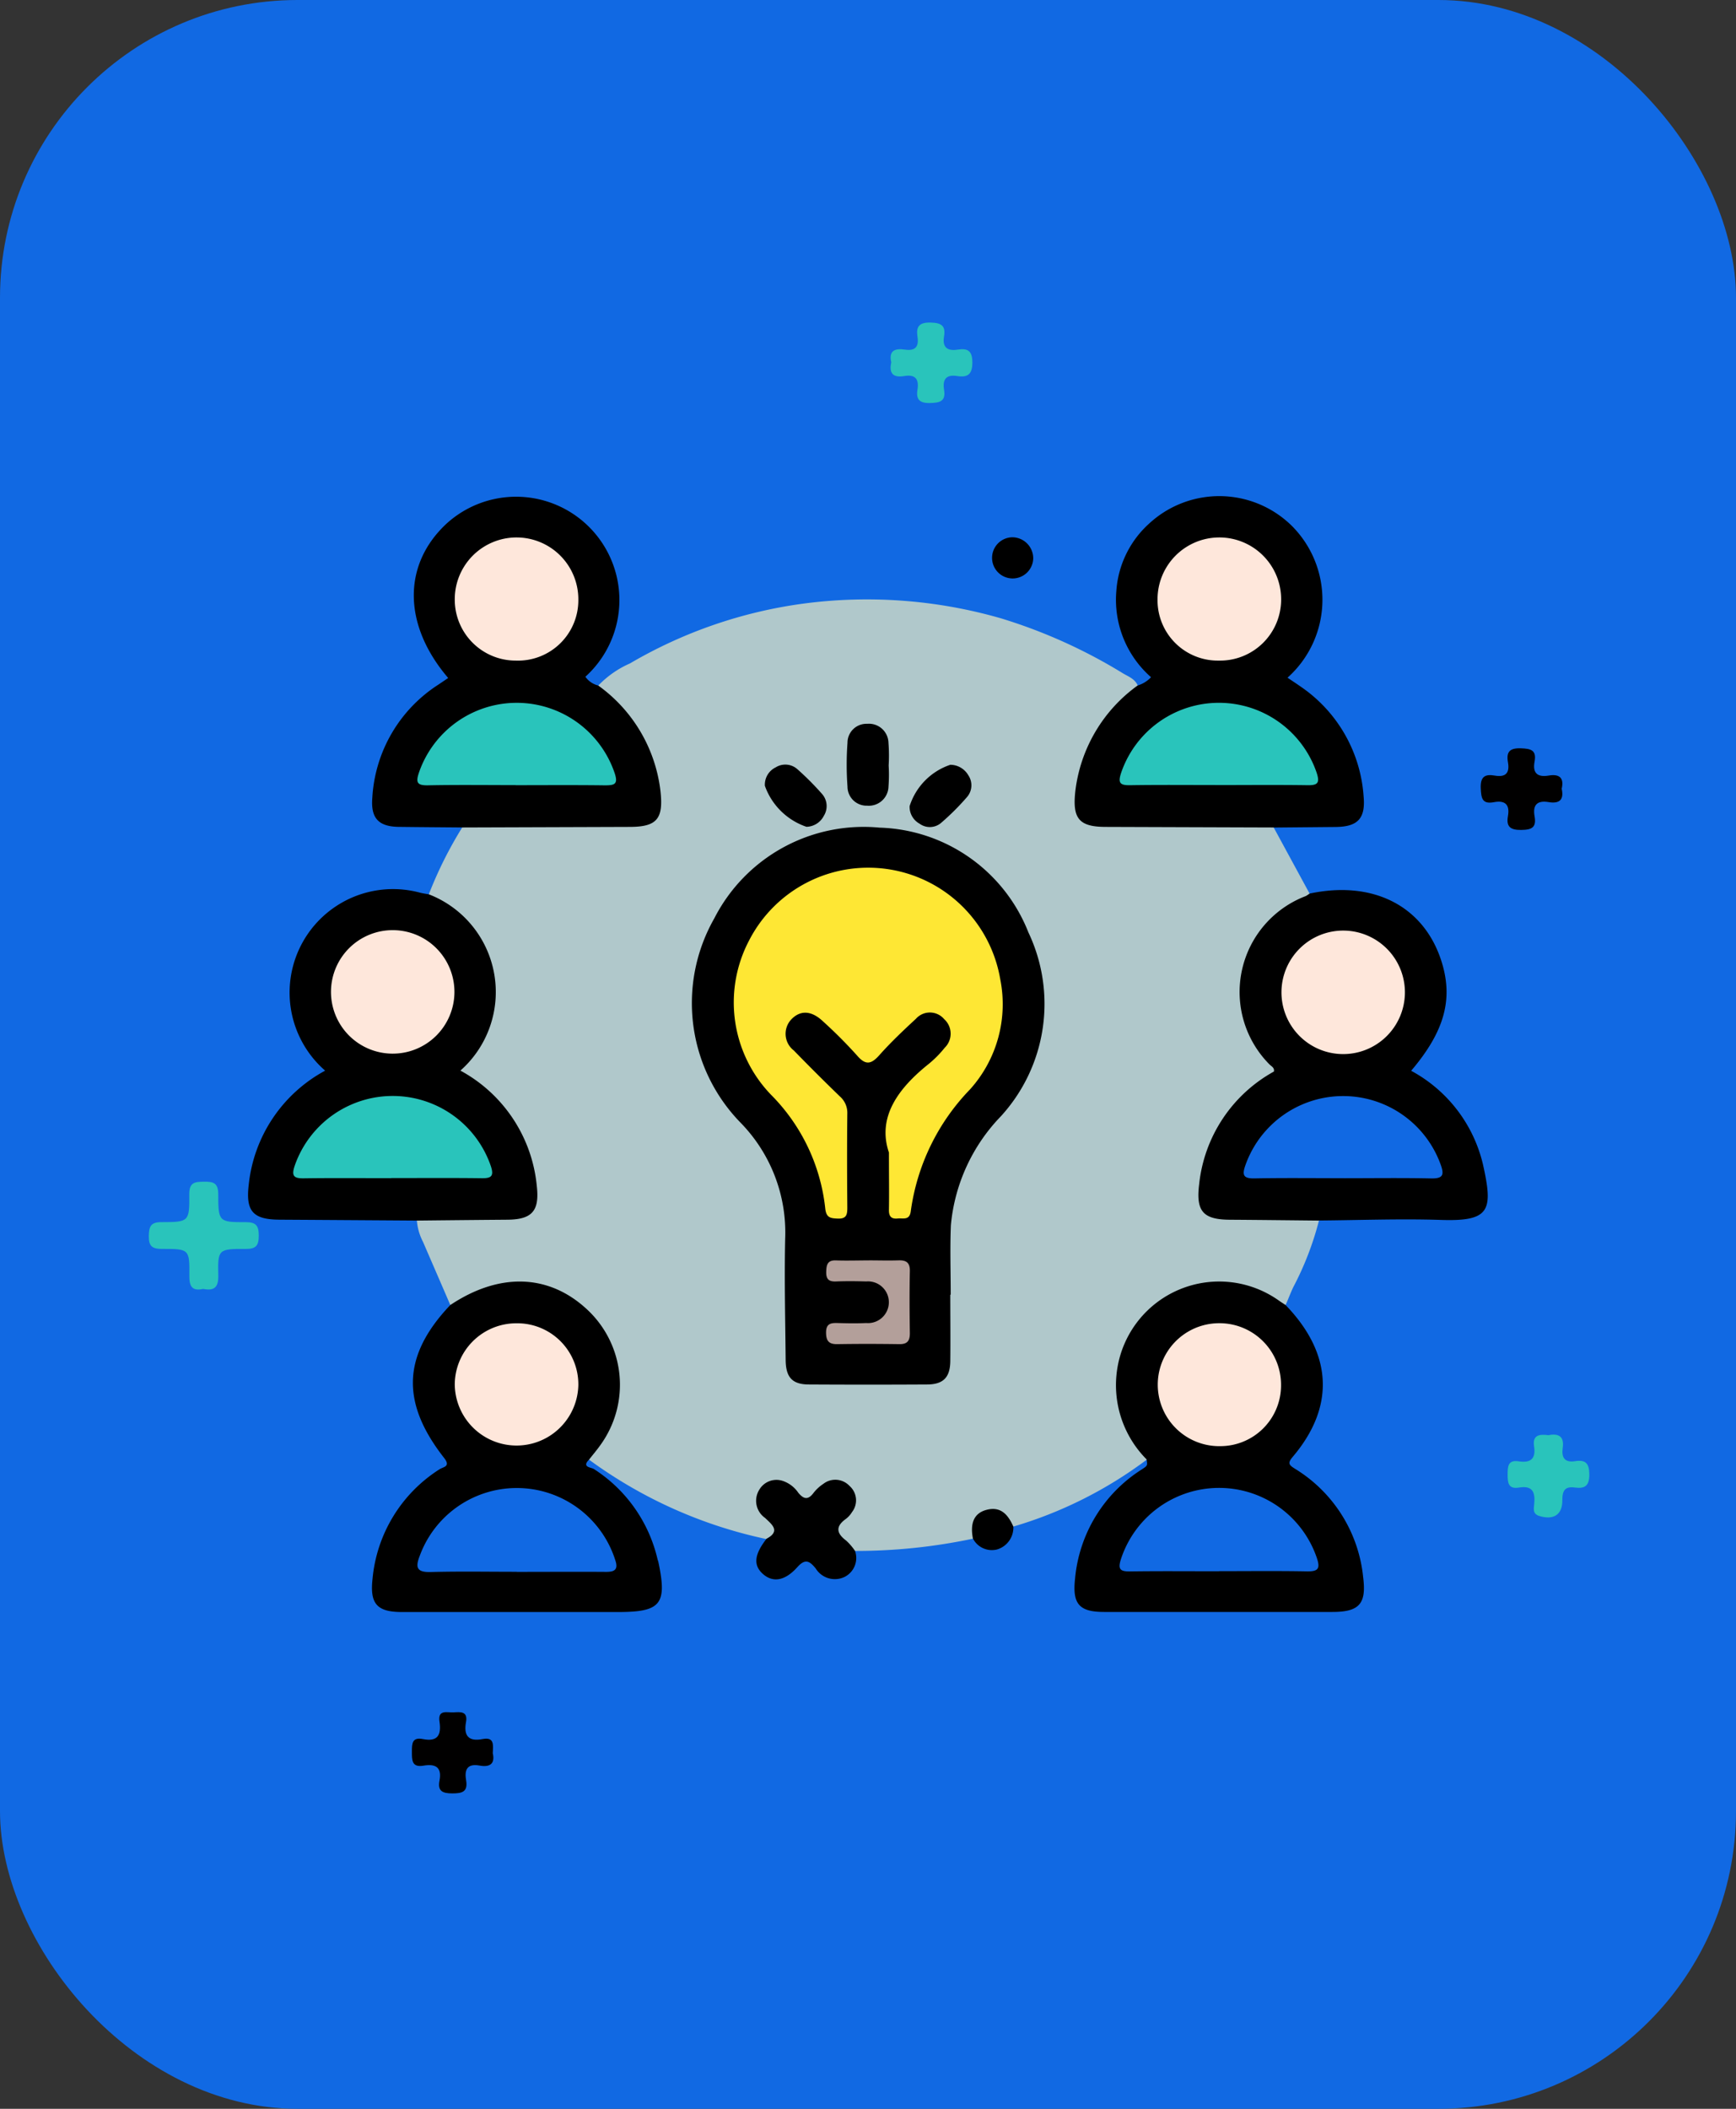 <svg xmlns="http://www.w3.org/2000/svg" width="70" height="85" viewBox="0 0 70 85">
  <rect x="0" y="0" width="70" height="85" fill="#333333" stroke="none"/>
  <g id="Grupo_163936" data-name="Grupo 163936" transform="translate(-608 -1834)">
    <g id="Grupo_163933" data-name="Grupo 163933">
      <rect id="Rectángulo_37872" data-name="Rectángulo 37872" width="70" height="85" rx="12" transform="translate(608 1834)" fill="#1169e3"/>
    </g>
    <g id="Grupo_156583" data-name="Grupo 156583" transform="translate(307 -2811)">
      <g id="Grupo_156578" data-name="Grupo 156578" transform="translate(311 4665)">
        <g id="Grupo_156579" data-name="Grupo 156579" transform="translate(0 -0.001)">
          <path id="Trazado_127003" data-name="Trazado 127003" d="M50.613,33.736a12.34,12.34,0,0,1-1.038,2.688c-.111.235-.2.478-.307.717-.23.1-.383-.066-.55-.164A4,4,0,0,0,43.3,42.631c.147.232.4.419.37.741a16.926,16.926,0,0,1-5.386,2.7A.527.527,0,0,1,38,45.856c-.211-.243-.453-.422-.791-.284a.732.732,0,0,0-.466.716c0,.1.016.2-.087.271a22.794,22.794,0,0,1-4.759.493c-.328-.077-.464-.371-.658-.595a.414.414,0,0,1,.013-.558c.1-.131.214-.244.309-.375a.684.684,0,0,0,.01-.943c-.262-.285-.586-.208-.9-.069a.283.283,0,0,0-.1.065c-.436.517-.837.477-1.313.009a.663.663,0,0,0-.988,0c-.324.349-.176.7.087,1.038.484.616.477.659-.036.947a18.6,18.6,0,0,1-7.143-3.2c-.028-.322.222-.509.37-.741a3.989,3.989,0,0,0-2.686-6.226,3.766,3.766,0,0,0-2.575.474c-.219.121-.4.367-.7.262-.365-.848-.733-1.694-1.1-2.543a2.258,2.258,0,0,1-.249-.862c.218-.209.494-.153.751-.155.913-.009,1.827.007,2.739-.006,1.038-.014,1.3-.346,1.16-1.352A5.808,5.808,0,0,0,16.3,28.069c-.475-.329-.479-.4-.1-.849a3.936,3.936,0,0,0-1.022-6.193c-.183-.111-.427-.168-.458-.441a16.249,16.249,0,0,1,1.346-2.695c.241-.264.563-.187.857-.188,1.844-.008,3.689,0,5.533,0a5.023,5.023,0,0,0,.668-.018.794.794,0,0,0,.786-.949,5.8,5.8,0,0,0-1.959-3.99c-.178-.158-.408-.283-.4-.572a3.964,3.964,0,0,1,1.278-.894,18.767,18.767,0,0,1,6.964-2.408,19.514,19.514,0,0,1,8,.59,21.2,21.2,0,0,1,4.916,2.216c.218.13.487.224.6.5.009.263-.189.389-.356.533a5.8,5.8,0,0,0-1.994,3.784c-.108.829.177,1.2,1.012,1.206,1.987.02,3.975,0,5.963.011.294,0,.617-.076.858.188l1.45,2.669c.019.284-.237.3-.4.383a3.939,3.939,0,0,0-1.186,6.276c.385.459.387.513-.146.888a5.827,5.827,0,0,0-2.563,4.236c-.1.829.164,1.2,1,1.224.973.033,1.948,0,2.921.013.257,0,.533-.054.751.155" transform="translate(-7.429 -4.537)" fill="#b0c8cb"/>
          <path id="Trazado_127004" data-name="Trazado 127004" d="M77.714,13.354l-6.764-.023c-1.082,0-1.352-.334-1.234-1.423a6.133,6.133,0,0,1,2.514-4.276,1.247,1.247,0,0,0,.541-.334,4.155,4.155,0,0,1-1.4-3.469A4.026,4.026,0,0,1,72.7,1.1a4.168,4.168,0,0,1,5.739.088,4.211,4.211,0,0,1-.165,6.129c.186.126.369.245.547.371a5.826,5.826,0,0,1,2.52,4.4c.086.9-.23,1.238-1.125,1.246l-2.5.023" transform="translate(-36.358 0)"/>
          <path id="Trazado_127005" data-name="Trazado 127005" d="M7.293,33.325A4.225,4.225,0,0,1,8.565,40.43a5.929,5.929,0,0,1,3.08,4.652c.114,1-.185,1.35-1.185,1.358q-1.824.015-3.649.035-2.772-.019-5.544-.036C.191,46.433-.1,46.09.031,45.015a5.919,5.919,0,0,1,3.08-4.583,4.171,4.171,0,0,1,3.824-7.174c.118.03.239.046.358.068" transform="translate(0 -17.276)"/>
          <path id="Trazado_127006" data-name="Trazado 127006" d="M84.991,46.52c-1.2-.012-2.4-.026-3.6-.034-1.078-.007-1.365-.347-1.231-1.431a5.891,5.891,0,0,1,3.014-4.542c.031-.157-.1-.207-.178-.287a4.137,4.137,0,0,1,1.461-6.785.965.965,0,0,0,.151-.1c2.538-.543,4.572.477,5.3,2.659.517,1.55.168,2.874-1.2,4.482a5.793,5.793,0,0,1,2.9,3.793c.408,1.835.284,2.283-1.691,2.219-1.644-.054-3.291.011-4.937.023" transform="translate(-41.807 -17.321)"/>
          <path id="Trazado_127007" data-name="Trazado 127007" d="M19.578,7.634a6.1,6.1,0,0,1,2.512,4.276c.118,1.095-.146,1.419-1.231,1.422l-6.763.023c-.852-.008-1.7-.013-2.556-.024-.82-.01-1.139-.349-1.071-1.177A5.809,5.809,0,0,1,13.128,7.6l.4-.27C11.7,5.194,11.678,2.757,13.471,1.1a4.166,4.166,0,1,1,5.589,6.18.886.886,0,0,0,.517.353" transform="translate(-5.456 -0.001)"/>
          <path id="Trazado_127008" data-name="Trazado 127008" d="M72.6,73.369a4.242,4.242,0,0,1-1.19-3.683,4.159,4.159,0,0,1,6.535-2.713c.082.057.167.11.25.165,1.894,1.962,2,4.1.286,6.12-.223.263-.14.331.091.478a5.8,5.8,0,0,1,2.75,4.373c.137,1.068-.154,1.4-1.244,1.4q-4.6,0-9.2,0c-1.013,0-1.287-.327-1.172-1.352a5.83,5.83,0,0,1,2.7-4.4c.222-.147.221-.148.186-.385" transform="translate(-36.356 -34.534)"/>
          <path id="Trazado_127009" data-name="Trazado 127009" d="M13.606,67.135c1.961-1.309,3.936-1.259,5.471.136a4.141,4.141,0,0,1,.572,5.522c-.142.2-.3.383-.447.573-.312.309.093.31.192.377a5.906,5.906,0,0,1,2.569,3.635c.01.039.026.077.035.116.359,1.7.1,2.015-1.63,2.015q-4.355,0-8.71,0c-1.011,0-1.3-.335-1.186-1.344a5.868,5.868,0,0,1,2.7-4.41c.149-.1.463-.1.187-.456-1.761-2.245-1.674-4.142.246-6.163" transform="translate(-5.45 -34.531)"/>
          <path id="Trazado_127010" data-name="Trazado 127010" d="M43.235,85.278c.591-.315.244-.575-.044-.849a.842.842,0,0,1-.231-1.141.8.8,0,0,1,.954-.348,1.231,1.231,0,0,1,.617.475c.216.258.39.3.61.01a1.629,1.629,0,0,1,.4-.37.784.784,0,0,1,1.056.085.771.771,0,0,1,.1,1.052,1.007,1.007,0,0,1-.242.272c-.431.306-.392.582.011.882a2.372,2.372,0,0,1,.352.412.854.854,0,0,1-.409,1.042.905.905,0,0,1-1.177-.336c-.235-.283-.411-.42-.738-.054-.5.559-.974.624-1.364.3-.42-.353-.387-.786.109-1.429" transform="translate(-22.341 -43.244)"/>
          <path id="Trazado_127011" data-name="Trazado 127011" d="M61.076,86.549c-.123-.627.046-1.022.529-1.157.591-.165.887.19,1.1.669a.921.921,0,0,1-.651.921.856.856,0,0,1-.975-.433" transform="translate(-31.844 -44.528)"/>
          <path id="Trazado_127012" data-name="Trazado 127012" d="M64.388,4.329a.83.83,0,1,1-.835-.865.849.849,0,0,1,.835.865" transform="translate(-32.726 -1.807)"/>
          <path id="Trazado_127013" data-name="Trazado 127013" d="M47.832,46.743c0,.895.01,1.79,0,2.685-.01.651-.286.928-.934.932q-2.38.014-4.759,0c-.674,0-.938-.282-.945-.983-.016-1.626-.055-3.253-.02-4.878a6.331,6.331,0,0,0-1.8-4.693,6.9,6.9,0,0,1-1.058-8.234,6.763,6.763,0,0,1,6.667-3.657,6.662,6.662,0,0,1,6,4.225,6.715,6.715,0,0,1-1.109,7.407,7.269,7.269,0,0,0-2.018,4.392c-.039.933-.007,1.869-.007,2.8h-.015" transform="translate(-19.514 -14.554)"/>
          <path id="Trazado_127014" data-name="Trazado 127014" d="M52.164,20.865a6.174,6.174,0,0,1-.007.852.793.793,0,0,1-.859.768.77.77,0,0,1-.794-.769,12.089,12.089,0,0,1,0-1.766.763.763,0,0,1,.794-.765.787.787,0,0,1,.858.766,6.6,6.6,0,0,1,.008.913" transform="translate(-26.331 -10.009)"/>
          <path id="Trazado_127015" data-name="Trazado 127015" d="M45.251,25.129a2.7,2.7,0,0,1-1.676-1.651.774.774,0,0,1,.437-.745.728.728,0,0,1,.859.062A11.221,11.221,0,0,1,45.9,23.828a.74.74,0,0,1,.052.859.806.806,0,0,1-.7.442" transform="translate(-22.733 -11.802)"/>
          <path id="Trazado_127016" data-name="Trazado 127016" d="M57.426,22.637a.845.845,0,0,1,.722.423.722.722,0,0,1-.036.858,9.974,9.974,0,0,1-1.074,1.072.7.7,0,0,1-.857.021.774.774,0,0,1-.4-.706,2.584,2.584,0,0,1,1.642-1.668" transform="translate(-29.103 -11.81)"/>
          <path id="Trazado_127017" data-name="Trazado 127017" d="M77.5,20.73c-1.2,0-2.4-.012-3.6.007-.419.006-.468-.121-.344-.5a4.165,4.165,0,0,1,7.885,0c.124.384.064.505-.35.5-1.2-.018-2.4-.006-3.6-.006" transform="translate(-38.349 -9.086)" fill="#29c4bb"/>
          <path id="Trazado_127018" data-name="Trazado 127018" d="M79.155,8.43a2.431,2.431,0,0,1-2.476-2.451,2.492,2.492,0,1,1,4.984-.041A2.464,2.464,0,0,1,79.155,8.43" transform="translate(-40.004 -1.802)" fill="#fee7db"/>
          <path id="Trazado_127019" data-name="Trazado 127019" d="M7.764,53.863c-1.177,0-2.354-.011-3.53.006-.4.005-.493-.1-.365-.493a4.183,4.183,0,0,1,7.914,0c.132.4.025.495-.367.489-1.217-.016-2.434-.006-3.652-.006" transform="translate(-1.991 -26.373)" fill="#29c4bb"/>
          <path id="Trazado_127020" data-name="Trazado 127020" d="M11.972,39.07a2.489,2.489,0,1,1-2.455-2.5,2.489,2.489,0,0,1,2.455,2.5" transform="translate(-3.648 -19.077)" fill="#fee7db"/>
          <path id="Trazado_127021" data-name="Trazado 127021" d="M87.971,53.865c-1.2,0-2.393-.015-3.589.008-.456.009-.511-.134-.369-.534a4.18,4.18,0,0,1,7.868-.035c.154.42.11.58-.381.57-1.176-.025-2.352-.008-3.528-.008" transform="translate(-43.794 -26.374)" fill="#1169e3"/>
          <path id="Trazado_127022" data-name="Trazado 127022" d="M87.126,39.049a2.489,2.489,0,1,1,2.439,2.517,2.488,2.488,0,0,1-2.439-2.517" transform="translate(-45.454 -19.078)" fill="#fee7db"/>
          <path id="Trazado_127023" data-name="Trazado 127023" d="M18.243,20.733c-1.177,0-2.354-.016-3.53.008-.451.01-.507-.116-.367-.524a4.169,4.169,0,0,1,7.885.025c.158.465-.01.5-.4.5-1.2-.016-2.394-.006-3.591-.006" transform="translate(-7.449 -9.086)" fill="#29c4bb"/>
          <path id="Trazado_127024" data-name="Trazado 127024" d="M19.891,8.43A2.458,2.458,0,0,1,17.43,5.953a2.491,2.491,0,1,1,4.983.01A2.434,2.434,0,0,1,19.891,8.43" transform="translate(-9.093 -1.802)" fill="#fee7db"/>
          <path id="Trazado_127025" data-name="Trazado 127025" d="M77.494,86.941c-1.2,0-2.4-.011-3.6.006-.407.006-.483-.105-.355-.5a4.163,4.163,0,0,1,7.892-.058c.158.454.055.564-.4.556-1.178-.022-2.357-.008-3.536-.008" transform="translate(-38.338 -43.607)" fill="#1169e3"/>
          <path id="Trazado_127026" data-name="Trazado 127026" d="M79.172,74.653a2.478,2.478,0,1,1-.014-4.956,2.482,2.482,0,0,1,2.5,2.507,2.449,2.449,0,0,1-2.489,2.448" transform="translate(-40.003 -36.361)" fill="#fee7db"/>
          <path id="Trazado_127027" data-name="Trazado 127027" d="M18.293,86.961c-1.158,0-2.318-.021-3.475.01-.556.014-.625-.178-.442-.648a4.167,4.167,0,0,1,7.888.174c.126.374-.027.47-.373.468-1.2-.009-2.4,0-3.6,0" transform="translate(-7.453 -43.606)" fill="#1169e3"/>
          <path id="Trazado_127028" data-name="Trazado 127028" d="M19.913,69.7a2.462,2.462,0,0,1,2.5,2.5,2.492,2.492,0,0,1-4.983-.034A2.482,2.482,0,0,1,19.913,69.7" transform="translate(-9.093 -36.361)" fill="#fee7db"/>
          <path id="Trazado_127029" data-name="Trazado 127029" d="M47.2,42.807c-.477-1.416.361-2.576,1.608-3.572a4.319,4.319,0,0,0,.642-.65.791.791,0,0,0-.02-1.152.754.754,0,0,0-1.142-.014c-.508.469-1.012.946-1.47,1.461-.328.368-.551.426-.9.02a18.863,18.863,0,0,0-1.378-1.381c-.469-.443-.919-.456-1.283-.069a.847.847,0,0,0,.109,1.245q.914.94,1.857,1.852a.876.876,0,0,1,.3.691c-.014,1.261-.011,2.522,0,3.782,0,.279-.023.465-.383.451-.3-.012-.466-.033-.507-.41a7.649,7.649,0,0,0-2.187-4.582,5.361,5.361,0,0,1-.886-6.214,5.4,5.4,0,0,1,10.13,1.56,5.132,5.132,0,0,1-1.215,4.434,8.759,8.759,0,0,0-2.391,4.9c-.045.4-.306.286-.529.308-.261.027-.359-.086-.354-.349.012-.671,0-1.342,0-2.307" transform="translate(-21.357 -16.352)" fill="#fee734"/>
          <path id="Trazado_127030" data-name="Trazado 127030" d="M50.464,64.4c.386,0,.773.012,1.159,0,.32-.014.492.069.485.436-.018.834-.013,1.668,0,2.5,0,.305-.1.445-.42.441-.834-.012-1.668-.014-2.5,0-.347.007-.457-.129-.459-.467,0-.357.184-.392.461-.384.386.011.774.018,1.159,0a.841.841,0,1,0,0-1.676c-.407-.012-.814-.016-1.22,0-.286.011-.4-.088-.394-.384.008-.278.043-.478.394-.465.447.016.894,0,1.342,0" transform="translate(-25.42 -33.597)" fill="#b39f9a"/>
        </g>
      </g>
      <g id="Grupo_156582" data-name="Grupo 156582" transform="translate(-46 -1)">
        <path id="Trazado_127053" data-name="Trazado 127053" d="M15.507,123.96c-.454.1-.559-.113-.555-.537.012-1.063-.007-1.081-1.106-1.075-.409,0-.536-.124-.528-.529.007-.377.077-.553.512-.551,1.1,0,1.131-.018,1.119-1.119-.005-.5.239-.507.608-.511s.56.058.56.5c0,1.115.023,1.135,1.112,1.131.421,0,.521.15.522.541s-.1.541-.52.539c-1.11-.006-1.137.014-1.112,1.066.012.488-.169.631-.611.545" transform="translate(339.683 4573.993)" fill="#29c4bb"/>
        <path id="Trazado_127054" data-name="Trazado 127054" d="M213.642,151.161c.406-.078.632.057.565.517-.056.385.077.6.5.533s.57.088.573.537c0,.47-.189.578-.589.525-.383-.052-.5.115-.5.5.012.6-.357.826-.934.645-.274-.086-.214-.3-.2-.477.048-.472-.06-.76-.616-.666-.431.073-.457-.2-.456-.527s.014-.6.451-.53c.471.073.694-.1.616-.6-.075-.475.23-.5.582-.454" transform="translate(195.806 4552.685)" fill="#29c4bb"/>
        <path id="Trazado_127055" data-name="Trazado 127055" d="M210.718,69.268c.1.453-.1.608-.527.537-.46-.078-.648.111-.567.569s-.113.548-.542.553-.609-.127-.532-.557c.082-.459-.109-.648-.565-.562-.472.089-.513-.158-.531-.555-.021-.466.16-.588.566-.517.441.077.606-.106.531-.537-.072-.412.061-.579.521-.563.4.014.639.072.552.536s.115.639.567.563c.425-.072.632.081.526.534" transform="translate(199.254 4608.526)" fill="#010000"/>
        <path id="Trazado_127056" data-name="Trazado 127056" d="M55.04,186.64c.1.423-.11.578-.532.5-.5-.09-.614.169-.543.587.079.465-.146.537-.555.535-.39,0-.6-.091-.518-.511.108-.553-.169-.688-.645-.607s-.466-.225-.467-.559.007-.6.448-.512c.593.117.745-.168.665-.7-.077-.508.311-.362.569-.377.274-.016.579-.052.5.389-.1.545.092.8.67.687.482-.092.423.243.409.566" transform="translate(311.829 4530.025)" fill="#010000"/>
        <path id="Trazado_127057" data-name="Trazado 127057" d="M121.786,17.426c-.114-.483.153-.577.548-.518.41.061.572-.109.509-.513s.058-.588.522-.578c.427.009.623.119.548.558s.131.6.553.533c.391-.059.587.035.589.513s-.182.62-.608.553c-.45-.072-.6.133-.533.553.078.472-.175.526-.572.534-.424.009-.562-.151-.5-.54.068-.427-.09-.622-.535-.547s-.62-.106-.523-.547" transform="translate(261.153 4643.184)" fill="#29c4bb"/>
      </g>
    </g>
  </g>
</svg>
